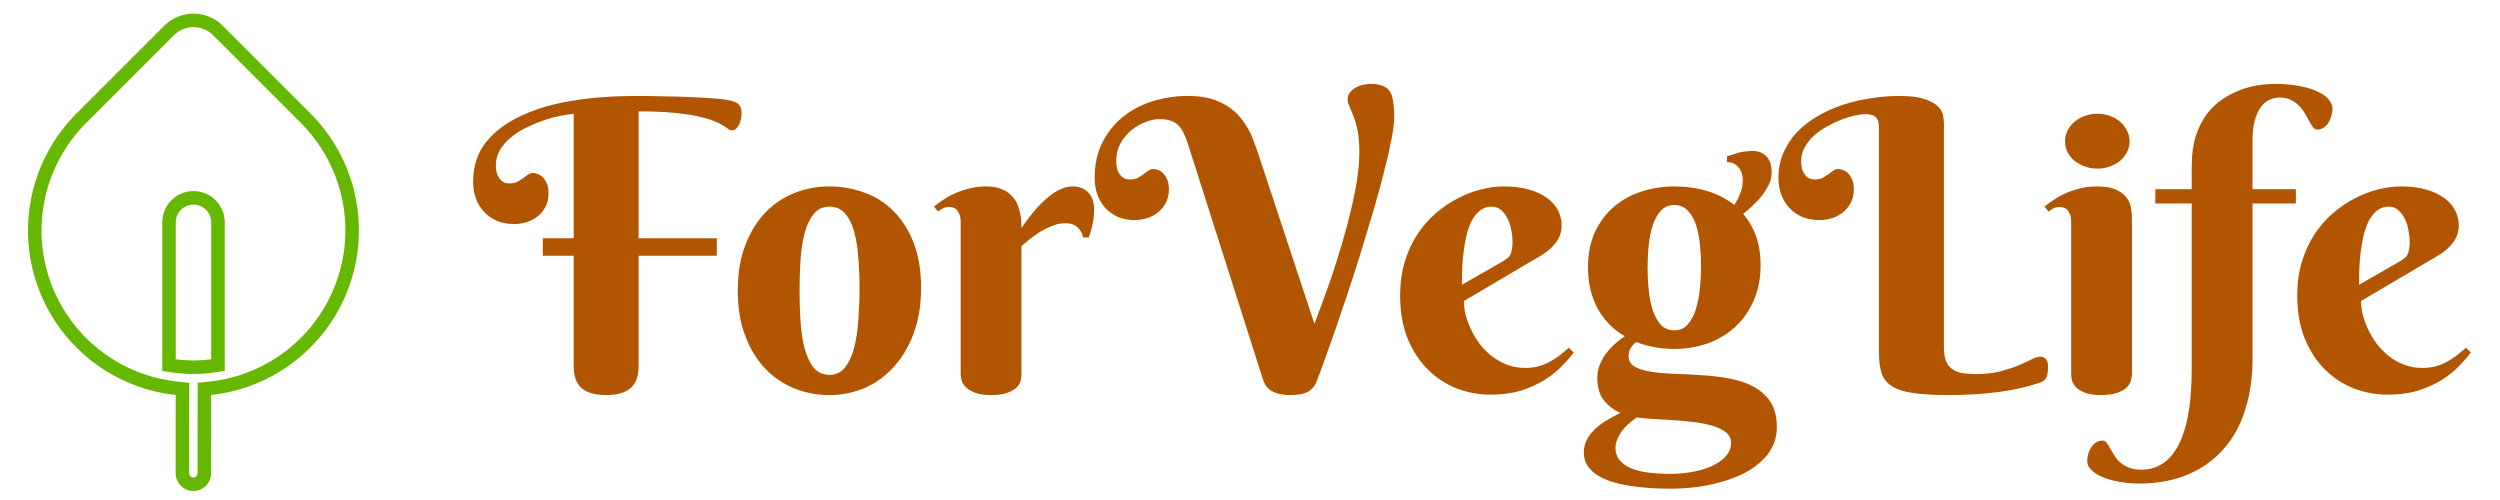 <svg width="185" height="37" viewBox="0 0 185 37" fill="none" xmlns="http://www.w3.org/2000/svg">
<g clip-path="url(#clip0)">
<path d="M53.043 18.922H47.257V27.081C47.257 27.833 47.057 28.38 46.656 28.722C46.266 29.064 45.665 29.234 44.855 29.234C44.034 29.234 43.429 29.064 43.038 28.722C42.648 28.38 42.452 27.833 42.452 27.081V18.922H40.167V17.633H42.452V8.419C42.14 8.448 41.778 8.507 41.368 8.595C40.968 8.673 40.553 8.79 40.123 8.946C39.703 9.093 39.288 9.269 38.878 9.474C38.468 9.679 38.102 9.918 37.779 10.191C37.457 10.465 37.193 10.773 36.988 11.114C36.793 11.446 36.695 11.808 36.695 12.198C36.695 12.511 36.734 12.76 36.812 12.945C36.9 13.131 36.998 13.273 37.105 13.37C37.213 13.458 37.32 13.517 37.428 13.546C37.545 13.565 37.628 13.575 37.677 13.575C37.921 13.575 38.121 13.536 38.277 13.458C38.434 13.37 38.575 13.282 38.702 13.194C38.829 13.097 38.946 13.009 39.054 12.931C39.171 12.843 39.303 12.799 39.449 12.799C39.566 12.799 39.688 12.828 39.815 12.887C39.952 12.935 40.074 13.019 40.182 13.136C40.299 13.253 40.397 13.409 40.475 13.604C40.553 13.79 40.592 14.02 40.592 14.293C40.592 14.684 40.514 15.025 40.357 15.318C40.211 15.602 40.016 15.836 39.772 16.021C39.537 16.207 39.264 16.349 38.951 16.446C38.648 16.534 38.346 16.578 38.043 16.578C37.574 16.578 37.149 16.5 36.769 16.344C36.398 16.178 36.08 15.953 35.816 15.67C35.553 15.387 35.352 15.06 35.216 14.688C35.079 14.308 35.011 13.898 35.011 13.458C35.011 12.315 35.323 11.344 35.948 10.543C36.583 9.742 37.447 9.088 38.541 8.58C39.635 8.062 40.909 7.687 42.364 7.452C43.819 7.218 45.377 7.101 47.037 7.101C47.711 7.101 48.414 7.11 49.147 7.13C49.879 7.14 50.567 7.159 51.212 7.188C51.866 7.218 52.442 7.252 52.94 7.291C53.438 7.33 53.79 7.374 53.995 7.423C54.19 7.472 54.347 7.525 54.464 7.584C54.581 7.643 54.669 7.711 54.727 7.789C54.786 7.867 54.825 7.96 54.845 8.067C54.864 8.165 54.874 8.282 54.874 8.419C54.874 8.536 54.859 8.668 54.83 8.814C54.801 8.951 54.757 9.083 54.698 9.21C54.64 9.327 54.566 9.43 54.478 9.518C54.391 9.605 54.283 9.649 54.156 9.649C54.078 9.649 53.99 9.615 53.893 9.547C53.805 9.479 53.673 9.391 53.497 9.283C53.331 9.176 53.102 9.063 52.809 8.946C52.525 8.829 52.14 8.717 51.651 8.609C51.173 8.502 50.572 8.414 49.85 8.346C49.137 8.277 48.273 8.243 47.257 8.243V17.633H53.043V18.922ZM54.596 21.5C54.596 20.221 54.781 19.102 55.152 18.145C55.523 17.179 56.017 16.373 56.632 15.729C57.257 15.084 57.98 14.601 58.8 14.278C59.62 13.956 60.48 13.795 61.378 13.795C62.276 13.795 63.136 13.946 63.956 14.249C64.776 14.542 65.494 14.996 66.109 15.611C66.734 16.227 67.232 17.008 67.603 17.955C67.975 18.893 68.16 20.006 68.16 21.295C68.16 22.574 67.975 23.707 67.603 24.693C67.232 25.68 66.734 26.51 66.109 27.184C65.494 27.857 64.776 28.37 63.956 28.722C63.136 29.064 62.276 29.234 61.378 29.234C60.48 29.234 59.62 29.073 58.8 28.751C57.98 28.419 57.257 27.931 56.632 27.286C56.017 26.642 55.523 25.836 55.152 24.869C54.781 23.902 54.596 22.779 54.596 21.5ZM63.605 21.354C63.605 20.572 63.575 19.82 63.517 19.098C63.468 18.365 63.365 17.716 63.209 17.149C63.053 16.583 62.828 16.134 62.535 15.802C62.242 15.46 61.856 15.289 61.378 15.289C60.899 15.289 60.514 15.47 60.221 15.831C59.928 16.183 59.703 16.651 59.547 17.237C59.391 17.814 59.288 18.473 59.239 19.215C59.19 19.957 59.166 20.719 59.166 21.5C59.166 22.281 59.19 23.048 59.239 23.8C59.288 24.542 59.391 25.206 59.547 25.792C59.703 26.378 59.928 26.852 60.221 27.213C60.514 27.564 60.899 27.74 61.378 27.74C61.856 27.74 62.242 27.555 62.535 27.184C62.828 26.812 63.053 26.324 63.209 25.719C63.365 25.113 63.468 24.43 63.517 23.668C63.575 22.906 63.605 22.135 63.605 21.354ZM75.587 16.886C75.958 16.319 76.353 15.807 76.773 15.348C76.949 15.152 77.14 14.962 77.345 14.776C77.55 14.591 77.76 14.425 77.975 14.278C78.199 14.132 78.429 14.015 78.663 13.927C78.897 13.839 79.132 13.795 79.366 13.795C79.864 13.795 80.255 13.946 80.538 14.249C80.821 14.542 80.963 14.957 80.963 15.494C80.963 15.826 80.934 16.148 80.875 16.461C80.826 16.764 80.724 17.135 80.567 17.574H80.157C80.099 17.271 79.962 17.023 79.747 16.827C79.532 16.622 79.22 16.52 78.81 16.52C78.507 16.52 78.209 16.578 77.916 16.695C77.623 16.803 77.335 16.939 77.052 17.105C76.778 17.271 76.515 17.452 76.261 17.648C76.017 17.843 75.792 18.028 75.587 18.204V27.711C75.587 27.838 75.567 27.989 75.528 28.165C75.489 28.341 75.392 28.507 75.235 28.663C75.089 28.819 74.864 28.951 74.561 29.059C74.269 29.176 73.863 29.234 73.346 29.234C72.828 29.234 72.418 29.171 72.115 29.044C71.822 28.927 71.598 28.785 71.441 28.619C71.285 28.453 71.188 28.282 71.148 28.106C71.109 27.931 71.09 27.789 71.09 27.682V16.373C71.09 16.09 71.022 15.846 70.885 15.641C70.758 15.426 70.538 15.318 70.226 15.318C70.06 15.318 69.918 15.348 69.801 15.406C69.684 15.465 69.557 15.548 69.42 15.655L69.112 15.289C69.337 15.104 69.586 14.923 69.859 14.747C70.143 14.562 70.445 14.4 70.768 14.264C71.09 14.127 71.436 14.015 71.808 13.927C72.179 13.839 72.569 13.795 72.98 13.795C73.399 13.795 73.756 13.854 74.049 13.971C74.352 14.078 74.596 14.225 74.781 14.41C74.977 14.586 75.128 14.786 75.235 15.011C75.343 15.235 75.421 15.465 75.47 15.699C75.528 15.924 75.562 16.144 75.572 16.358C75.582 16.564 75.587 16.739 75.587 16.886ZM97.267 23.961C97.618 23.053 97.989 22.042 98.38 20.929C98.77 19.806 99.127 18.673 99.449 17.53C99.781 16.378 100.055 15.26 100.27 14.176C100.484 13.092 100.592 12.125 100.592 11.275C100.592 10.631 100.548 10.094 100.46 9.664C100.372 9.234 100.27 8.878 100.152 8.595C100.045 8.302 99.947 8.062 99.859 7.877C99.772 7.691 99.728 7.521 99.728 7.364C99.728 7.159 99.781 6.988 99.889 6.852C100.006 6.705 100.147 6.583 100.313 6.485C100.479 6.388 100.66 6.319 100.855 6.28C101.051 6.231 101.236 6.207 101.412 6.207C101.803 6.207 102.13 6.266 102.394 6.383C102.667 6.5 102.857 6.7 102.965 6.983C103.014 7.13 103.053 7.286 103.082 7.452C103.111 7.608 103.131 7.765 103.141 7.921C103.16 8.067 103.17 8.209 103.17 8.346C103.17 8.473 103.17 8.575 103.17 8.653C103.17 9.063 103.102 9.625 102.965 10.338C102.828 11.051 102.643 11.856 102.408 12.755C102.184 13.653 101.92 14.615 101.617 15.641C101.314 16.666 101.002 17.701 100.68 18.746C100.357 19.781 100.03 20.797 99.698 21.793C99.366 22.789 99.054 23.712 98.761 24.561C98.468 25.401 98.204 26.139 97.97 26.773C97.745 27.408 97.569 27.882 97.442 28.194C97.355 28.419 97.242 28.6 97.106 28.736C96.978 28.873 96.832 28.976 96.666 29.044C96.5 29.122 96.314 29.171 96.109 29.19C95.914 29.22 95.709 29.234 95.494 29.234C95.103 29.234 94.786 29.195 94.542 29.117C94.298 29.039 94.098 28.941 93.941 28.824C93.795 28.707 93.688 28.58 93.619 28.443C93.551 28.307 93.497 28.185 93.458 28.077L87.906 10.646C87.799 10.313 87.686 10.035 87.569 9.811C87.462 9.576 87.325 9.386 87.159 9.239C87.003 9.093 86.812 8.985 86.588 8.917C86.363 8.849 86.085 8.814 85.753 8.814C85.48 8.814 85.162 8.883 84.801 9.02C84.439 9.146 84.093 9.342 83.761 9.605C83.439 9.859 83.165 10.182 82.94 10.572C82.716 10.953 82.603 11.398 82.603 11.905C82.603 12.218 82.643 12.467 82.721 12.652C82.809 12.838 82.906 12.979 83.014 13.077C83.121 13.165 83.228 13.224 83.336 13.253C83.453 13.273 83.536 13.282 83.585 13.282C83.829 13.282 84.029 13.243 84.186 13.165C84.342 13.077 84.483 12.989 84.61 12.901C84.737 12.804 84.855 12.716 84.962 12.638C85.079 12.55 85.211 12.506 85.357 12.506C85.475 12.506 85.597 12.535 85.724 12.594C85.86 12.643 85.982 12.726 86.09 12.843C86.207 12.96 86.305 13.116 86.383 13.312C86.461 13.497 86.5 13.727 86.5 14C86.5 14.391 86.422 14.727 86.266 15.011C86.119 15.294 85.924 15.533 85.68 15.729C85.445 15.914 85.172 16.056 84.859 16.153C84.557 16.241 84.254 16.285 83.951 16.285C83.482 16.285 83.062 16.202 82.691 16.036C82.33 15.87 82.022 15.646 81.769 15.362C81.524 15.079 81.334 14.752 81.197 14.381C81.07 14 81.007 13.595 81.007 13.165C81.007 12.149 81.202 11.266 81.593 10.514C81.983 9.752 82.501 9.117 83.145 8.609C83.79 8.102 84.522 7.726 85.343 7.481C86.163 7.228 87.008 7.101 87.877 7.101C88.853 7.101 89.654 7.252 90.279 7.555C90.904 7.848 91.407 8.229 91.788 8.697C92.179 9.166 92.486 9.693 92.711 10.279C92.936 10.855 93.136 11.427 93.311 11.993L97.267 23.961ZM108.326 22.276C108.326 22.589 108.37 22.931 108.458 23.302C108.556 23.663 108.692 24.029 108.868 24.4C109.044 24.771 109.259 25.128 109.513 25.47C109.776 25.802 110.074 26.1 110.406 26.363C110.748 26.627 111.124 26.837 111.534 26.993C111.944 27.149 112.394 27.227 112.882 27.227C113.224 27.227 113.541 27.189 113.834 27.11C114.127 27.032 114.4 26.925 114.654 26.788C114.908 26.651 115.152 26.495 115.387 26.319C115.621 26.134 115.855 25.939 116.09 25.733L116.456 26.085C116.231 26.388 115.943 26.72 115.592 27.081C115.24 27.442 114.815 27.784 114.317 28.106C113.819 28.419 113.238 28.683 112.574 28.898C111.91 29.102 111.153 29.205 110.304 29.205C109.454 29.205 108.624 29.054 107.813 28.751C107.013 28.439 106.3 27.975 105.675 27.359C105.05 26.744 104.547 25.977 104.166 25.06C103.795 24.142 103.609 23.067 103.609 21.837C103.609 20.948 103.722 20.133 103.946 19.391C104.171 18.648 104.474 17.98 104.854 17.384C105.245 16.788 105.694 16.266 106.202 15.816C106.72 15.367 107.262 14.996 107.828 14.703C108.395 14.4 108.971 14.176 109.557 14.029C110.152 13.873 110.724 13.795 111.271 13.795C111.993 13.795 112.623 13.873 113.16 14.029C113.697 14.185 114.142 14.396 114.493 14.659C114.854 14.923 115.123 15.23 115.299 15.582C115.475 15.924 115.562 16.285 115.562 16.666C115.562 17.125 115.431 17.54 115.167 17.911C114.903 18.273 114.552 18.59 114.112 18.863L108.326 22.276ZM111.271 19.303C111.397 19.225 111.5 19.151 111.578 19.083C111.666 19.005 111.734 18.917 111.783 18.819C111.832 18.712 111.866 18.585 111.886 18.439C111.915 18.282 111.93 18.092 111.93 17.867C111.93 17.623 111.9 17.355 111.842 17.061C111.793 16.759 111.705 16.476 111.578 16.212C111.451 15.948 111.29 15.729 111.095 15.553C110.899 15.377 110.665 15.289 110.392 15.289C110.04 15.289 109.737 15.396 109.483 15.611C109.239 15.816 109.034 16.085 108.868 16.417C108.712 16.749 108.585 17.13 108.487 17.56C108.399 17.98 108.331 18.404 108.282 18.834C108.233 19.264 108.204 19.679 108.194 20.079C108.185 20.47 108.18 20.802 108.18 21.075L111.271 19.303ZM117.511 19.786C117.511 18.79 117.682 17.921 118.023 17.179C118.375 16.427 118.844 15.802 119.43 15.304C120.016 14.796 120.694 14.42 121.466 14.176C122.237 13.922 123.048 13.795 123.897 13.795C124.747 13.795 125.553 13.907 126.314 14.132C127.076 14.356 127.75 14.703 128.336 15.172C128.521 14.889 128.673 14.591 128.79 14.278C128.907 13.966 128.966 13.653 128.966 13.341C128.966 12.931 128.854 12.604 128.629 12.359C128.414 12.115 128.136 11.993 127.794 11.993V11.568C128.009 11.5 128.199 11.441 128.365 11.393C128.531 11.334 128.683 11.29 128.819 11.261C128.956 11.231 129.093 11.212 129.229 11.202C129.366 11.183 129.518 11.173 129.684 11.173C130.143 11.173 130.494 11.315 130.738 11.598C130.982 11.881 131.104 12.271 131.104 12.77C131.104 13.062 131.036 13.355 130.899 13.648C130.763 13.932 130.592 14.205 130.387 14.469C130.182 14.732 129.952 14.981 129.698 15.216C129.454 15.45 129.22 15.655 128.995 15.831C129.405 16.3 129.723 16.847 129.947 17.472C130.172 18.097 130.284 18.81 130.284 19.61C130.284 20.616 130.108 21.505 129.757 22.276C129.415 23.048 128.951 23.697 128.365 24.225C127.779 24.752 127.101 25.152 126.329 25.426C125.558 25.689 124.747 25.821 123.897 25.821C123.399 25.821 122.911 25.777 122.433 25.689C121.954 25.602 121.505 25.475 121.085 25.309C120.929 25.426 120.792 25.572 120.675 25.748C120.567 25.924 120.514 26.119 120.514 26.334C120.514 26.695 120.67 26.964 120.982 27.14C121.295 27.315 121.71 27.442 122.228 27.52C122.745 27.599 123.331 27.648 123.985 27.667C124.64 27.686 125.309 27.721 125.992 27.77C126.686 27.809 127.359 27.892 128.014 28.019C128.668 28.136 129.254 28.336 129.771 28.619C130.289 28.893 130.704 29.269 131.017 29.747C131.329 30.226 131.485 30.846 131.485 31.607C131.485 32.164 131.368 32.662 131.134 33.102C130.899 33.551 130.582 33.941 130.182 34.273C129.791 34.615 129.332 34.903 128.805 35.138C128.287 35.382 127.735 35.577 127.149 35.724C126.573 35.88 125.982 35.992 125.377 36.06C124.781 36.129 124.21 36.163 123.663 36.163C122.667 36.163 121.769 36.109 120.968 36.002C120.177 35.904 119.503 35.748 118.946 35.533C118.39 35.318 117.96 35.04 117.657 34.698C117.354 34.356 117.203 33.946 117.203 33.468C117.203 33.126 117.281 32.809 117.438 32.516C117.594 32.232 117.799 31.969 118.053 31.725C118.316 31.49 118.609 31.275 118.932 31.08C119.254 30.895 119.581 30.719 119.913 30.553C119.425 30.348 119.015 30.035 118.683 29.615C118.36 29.205 118.199 28.658 118.199 27.975C118.199 27.613 118.263 27.281 118.39 26.979C118.517 26.666 118.678 26.383 118.873 26.129C119.078 25.865 119.298 25.631 119.532 25.426C119.776 25.211 120.011 25.03 120.235 24.884C119.835 24.649 119.464 24.366 119.122 24.034C118.79 23.692 118.502 23.311 118.258 22.892C118.023 22.462 117.838 21.988 117.701 21.471C117.574 20.953 117.511 20.392 117.511 19.786ZM125.875 19.669C125.875 19.102 125.846 18.551 125.787 18.014C125.729 17.477 125.626 16.998 125.479 16.578C125.333 16.158 125.133 15.821 124.879 15.567C124.625 15.304 124.298 15.172 123.897 15.172C123.497 15.172 123.17 15.309 122.916 15.582C122.662 15.846 122.462 16.197 122.315 16.637C122.169 17.066 122.066 17.56 122.008 18.116C121.949 18.663 121.92 19.22 121.92 19.786C121.92 20.362 121.949 20.929 122.008 21.485C122.066 22.042 122.169 22.54 122.315 22.98C122.462 23.419 122.662 23.775 122.916 24.049C123.17 24.312 123.497 24.444 123.897 24.444C124.298 24.444 124.625 24.303 124.879 24.02C125.133 23.736 125.333 23.37 125.479 22.921C125.626 22.462 125.729 21.949 125.787 21.383C125.846 20.816 125.875 20.245 125.875 19.669ZM128.102 32.779C128.102 32.467 127.979 32.208 127.735 32.003C127.491 31.808 127.169 31.646 126.769 31.52C126.378 31.402 125.929 31.31 125.421 31.241C124.923 31.183 124.415 31.134 123.897 31.095C123.38 31.065 122.877 31.036 122.389 31.007C121.9 30.977 121.476 30.939 121.114 30.89C120.909 31.036 120.709 31.192 120.514 31.358C120.328 31.534 120.162 31.715 120.016 31.9C119.879 32.096 119.767 32.296 119.679 32.501C119.591 32.716 119.547 32.931 119.547 33.145C119.547 33.517 119.654 33.824 119.869 34.068C120.084 34.322 120.372 34.523 120.733 34.669C121.104 34.815 121.529 34.918 122.008 34.977C122.496 35.035 123.009 35.065 123.546 35.065C124.259 35.065 124.898 35.001 125.465 34.874C126.031 34.757 126.51 34.591 126.9 34.376C127.291 34.171 127.589 33.932 127.794 33.658C127.999 33.385 128.102 33.092 128.102 32.779ZM143.849 25.675C143.849 26.095 143.897 26.436 143.995 26.7C144.103 26.954 144.254 27.154 144.449 27.301C144.645 27.447 144.889 27.55 145.182 27.608C145.484 27.657 145.836 27.682 146.236 27.682C146.881 27.682 147.462 27.618 147.979 27.491C148.497 27.355 148.951 27.208 149.342 27.052C149.732 26.886 150.06 26.734 150.323 26.598C150.597 26.461 150.807 26.393 150.953 26.393C151.139 26.393 151.285 26.451 151.393 26.568C151.5 26.686 151.554 26.856 151.554 27.081C151.554 27.472 151.515 27.755 151.437 27.931C151.358 28.097 151.197 28.224 150.953 28.311C150.064 28.624 149.063 28.854 147.95 29C146.837 29.156 145.577 29.234 144.171 29.234C143.126 29.234 142.271 29.186 141.607 29.088C140.943 29 140.421 28.839 140.04 28.605C139.659 28.37 139.396 28.053 139.249 27.652C139.112 27.242 139.044 26.72 139.044 26.085V9.444C139.044 9.229 139.02 9.059 138.971 8.932C138.922 8.805 138.854 8.707 138.766 8.639C138.678 8.561 138.57 8.512 138.443 8.492C138.326 8.463 138.194 8.448 138.048 8.448C137.833 8.448 137.564 8.482 137.242 8.551C136.93 8.619 136.598 8.722 136.246 8.858C135.895 8.995 135.538 9.166 135.177 9.371C134.825 9.566 134.508 9.791 134.225 10.045C133.951 10.299 133.727 10.582 133.551 10.895C133.375 11.207 133.287 11.544 133.287 11.905C133.287 12.218 133.326 12.467 133.404 12.652C133.492 12.838 133.59 12.979 133.697 13.077C133.805 13.165 133.912 13.224 134.02 13.253C134.137 13.273 134.22 13.282 134.269 13.282C134.513 13.282 134.713 13.243 134.869 13.165C135.025 13.077 135.167 12.989 135.294 12.901C135.421 12.804 135.538 12.716 135.646 12.638C135.763 12.55 135.895 12.506 136.041 12.506C136.158 12.506 136.28 12.535 136.407 12.594C136.544 12.643 136.666 12.726 136.773 12.843C136.891 12.96 136.988 13.116 137.066 13.312C137.145 13.497 137.184 13.727 137.184 14C137.184 14.391 137.105 14.727 136.949 15.011C136.803 15.294 136.607 15.533 136.363 15.729C136.129 15.914 135.855 16.056 135.543 16.153C135.24 16.241 134.938 16.285 134.635 16.285C134.166 16.285 133.741 16.207 133.36 16.051C132.989 15.885 132.672 15.66 132.408 15.377C132.145 15.094 131.944 14.762 131.808 14.381C131.671 14 131.603 13.595 131.603 13.165C131.603 12.491 131.725 11.876 131.969 11.319C132.213 10.753 132.545 10.245 132.965 9.796C133.395 9.347 133.893 8.956 134.459 8.624C135.035 8.282 135.655 7.999 136.319 7.774C136.983 7.55 137.677 7.384 138.399 7.276C139.122 7.159 139.845 7.101 140.567 7.101C141.368 7.101 141.988 7.179 142.428 7.335C142.877 7.481 143.204 7.662 143.409 7.877C143.624 8.092 143.751 8.316 143.79 8.551C143.829 8.785 143.849 8.98 143.849 9.137V25.675ZM157.765 27.682C157.765 27.809 157.74 27.965 157.691 28.15C157.652 28.326 157.55 28.497 157.384 28.663C157.228 28.819 156.998 28.951 156.695 29.059C156.393 29.176 155.982 29.234 155.465 29.234C154.947 29.234 154.542 29.171 154.249 29.044C153.956 28.927 153.736 28.785 153.59 28.619C153.443 28.453 153.351 28.282 153.312 28.106C153.282 27.931 153.268 27.789 153.268 27.682V16.373C153.268 16.09 153.199 15.846 153.062 15.641C152.936 15.426 152.716 15.318 152.403 15.318C152.237 15.318 152.096 15.348 151.979 15.406C151.861 15.465 151.734 15.548 151.598 15.655L151.29 15.289C151.515 15.104 151.764 14.923 152.037 14.747C152.32 14.562 152.623 14.4 152.945 14.264C153.268 14.127 153.614 14.015 153.985 13.927C154.356 13.839 154.747 13.795 155.157 13.795C155.792 13.795 156.285 13.883 156.637 14.059C156.988 14.225 157.247 14.435 157.413 14.688C157.579 14.933 157.677 15.196 157.706 15.479C157.745 15.763 157.765 16.012 157.765 16.227V27.682ZM152.813 10.455C152.813 10.182 152.872 9.923 152.989 9.679C153.116 9.425 153.287 9.205 153.502 9.02C153.727 8.834 153.98 8.688 154.264 8.58C154.557 8.473 154.874 8.419 155.216 8.419C155.548 8.419 155.855 8.473 156.139 8.58C156.432 8.688 156.686 8.834 156.9 9.02C157.115 9.205 157.281 9.425 157.398 9.679C157.525 9.923 157.589 10.182 157.589 10.455C157.589 10.738 157.525 11.002 157.398 11.246C157.281 11.49 157.115 11.705 156.9 11.891C156.686 12.066 156.432 12.208 156.139 12.315C155.855 12.423 155.548 12.477 155.216 12.477C154.874 12.477 154.557 12.423 154.264 12.315C153.98 12.208 153.727 12.066 153.502 11.891C153.287 11.705 153.116 11.49 152.989 11.246C152.872 11.002 152.813 10.738 152.813 10.455ZM168.692 7.218C168.419 7.218 168.16 7.276 167.916 7.394C167.672 7.511 167.457 7.701 167.271 7.965C167.096 8.219 166.954 8.546 166.847 8.946C166.739 9.347 166.686 9.83 166.686 10.396V14H169.894V15.055H166.686V26.598C166.686 27.926 166.51 29.151 166.158 30.274C165.816 31.398 165.294 32.364 164.591 33.175C163.888 33.995 163.009 34.635 161.954 35.094C160.899 35.553 159.669 35.782 158.263 35.782C157.765 35.782 157.286 35.738 156.827 35.65C156.368 35.572 155.963 35.46 155.611 35.313C155.26 35.167 154.981 34.991 154.776 34.786C154.562 34.591 154.454 34.371 154.454 34.127C154.454 33.951 154.479 33.77 154.527 33.585C154.576 33.409 154.649 33.248 154.747 33.102C154.845 32.955 154.967 32.833 155.113 32.735C155.25 32.648 155.411 32.603 155.597 32.603C155.704 32.603 155.802 32.657 155.89 32.765C155.968 32.872 156.051 33.004 156.139 33.16C156.227 33.316 156.329 33.487 156.446 33.673C156.554 33.868 156.695 34.044 156.871 34.2C157.047 34.356 157.267 34.488 157.53 34.596C157.784 34.703 158.097 34.757 158.468 34.757C158.966 34.757 159.405 34.654 159.786 34.449C160.167 34.254 160.494 33.98 160.768 33.629C161.041 33.277 161.271 32.862 161.456 32.384C161.642 31.905 161.788 31.393 161.896 30.846C162.003 30.299 162.076 29.727 162.115 29.132C162.164 28.536 162.188 27.94 162.188 27.345V15.055H159.493V14H162.188V12.286C162.188 11.427 162.291 10.68 162.496 10.045C162.711 9.4 162.989 8.854 163.331 8.404C163.683 7.955 164.078 7.589 164.518 7.306C164.957 7.022 165.401 6.798 165.851 6.632C166.31 6.466 166.754 6.354 167.184 6.295C167.613 6.236 167.989 6.207 168.312 6.207C169.005 6.207 169.62 6.261 170.157 6.368C170.694 6.466 171.144 6.603 171.505 6.778C171.866 6.944 172.14 7.14 172.325 7.364C172.511 7.589 172.604 7.818 172.604 8.053C172.604 8.229 172.574 8.409 172.516 8.595C172.467 8.771 172.394 8.937 172.296 9.093C172.198 9.239 172.076 9.361 171.93 9.459C171.793 9.547 171.637 9.591 171.461 9.591C171.354 9.591 171.256 9.532 171.168 9.415C171.08 9.298 170.987 9.151 170.89 8.976C170.792 8.8 170.685 8.609 170.567 8.404C170.45 8.199 170.304 8.009 170.128 7.833C169.962 7.657 169.762 7.511 169.527 7.394C169.293 7.276 169.015 7.218 168.692 7.218ZM174.713 22.276C174.713 22.589 174.757 22.931 174.845 23.302C174.942 23.663 175.079 24.029 175.255 24.4C175.431 24.771 175.646 25.128 175.899 25.47C176.163 25.802 176.461 26.1 176.793 26.363C177.135 26.627 177.511 26.837 177.921 26.993C178.331 27.149 178.78 27.227 179.269 27.227C179.61 27.227 179.928 27.189 180.221 27.11C180.514 27.032 180.787 26.925 181.041 26.788C181.295 26.651 181.539 26.495 181.773 26.319C182.008 26.134 182.242 25.939 182.477 25.733L182.843 26.085C182.618 26.388 182.33 26.72 181.979 27.081C181.627 27.442 181.202 27.784 180.704 28.106C180.206 28.419 179.625 28.683 178.961 28.898C178.297 29.102 177.54 29.205 176.69 29.205C175.841 29.205 175.011 29.054 174.2 28.751C173.399 28.439 172.687 27.975 172.062 27.359C171.437 26.744 170.934 25.977 170.553 25.06C170.182 24.142 169.996 23.067 169.996 21.837C169.996 20.948 170.108 20.133 170.333 19.391C170.558 18.648 170.86 17.98 171.241 17.384C171.632 16.788 172.081 16.266 172.589 15.816C173.106 15.367 173.648 14.996 174.215 14.703C174.781 14.4 175.357 14.176 175.943 14.029C176.539 13.873 177.11 13.795 177.657 13.795C178.38 13.795 179.01 13.873 179.547 14.029C180.084 14.185 180.528 14.396 180.88 14.659C181.241 14.923 181.51 15.23 181.686 15.582C181.861 15.924 181.949 16.285 181.949 16.666C181.949 17.125 181.817 17.54 181.554 17.911C181.29 18.273 180.938 18.59 180.499 18.863L174.713 22.276ZM177.657 19.303C177.784 19.225 177.887 19.151 177.965 19.083C178.053 19.005 178.121 18.917 178.17 18.819C178.219 18.712 178.253 18.585 178.272 18.439C178.302 18.282 178.316 18.092 178.316 17.867C178.316 17.623 178.287 17.355 178.229 17.061C178.18 16.759 178.092 16.476 177.965 16.212C177.838 15.948 177.677 15.729 177.481 15.553C177.286 15.377 177.052 15.289 176.778 15.289C176.427 15.289 176.124 15.396 175.87 15.611C175.626 15.816 175.421 16.085 175.255 16.417C175.099 16.749 174.972 17.13 174.874 17.56C174.786 17.98 174.718 18.404 174.669 18.834C174.62 19.264 174.591 19.679 174.581 20.079C174.571 20.47 174.566 20.802 174.566 21.075L177.657 19.303Z" fill="#B15500"/>
<path d="M13.501 29.229L13.502 28.779L13.055 28.731C10.852 28.494 8.762 27.639 7.026 26.264C5.289 24.89 3.977 23.052 3.24 20.963C2.504 18.874 2.373 16.619 2.864 14.459C3.354 12.298 4.446 10.321 6.012 8.754C6.012 8.754 6.012 8.754 6.012 8.754L12.507 2.258C12.988 1.778 13.639 1.508 14.319 1.508C14.998 1.508 15.649 1.777 16.13 2.258L22.62 8.748C24.186 10.314 25.278 12.292 25.767 14.452C26.258 16.613 26.126 18.868 25.389 20.957C24.652 23.047 23.339 24.885 21.602 26.26C19.865 27.636 17.774 28.492 15.571 28.73L15.125 28.778L15.125 29.226L15.122 35.001L15.122 35.001L15.122 35.009C15.123 35.117 15.104 35.224 15.064 35.324C15.024 35.425 14.964 35.516 14.889 35.593C14.813 35.669 14.723 35.731 14.623 35.772C14.524 35.814 14.417 35.835 14.309 35.835C14.201 35.835 14.095 35.814 13.995 35.772C13.896 35.73 13.806 35.669 13.73 35.592C13.655 35.516 13.595 35.424 13.555 35.324C13.515 35.224 13.496 35.117 13.498 35.009L13.498 35.009L13.498 35.001L13.501 29.229ZM15.697 27.079L16.129 27.019L16.129 26.583L16.131 16.453C16.131 15.972 15.94 15.511 15.6 15.171C15.26 14.831 14.799 14.64 14.319 14.64C13.838 14.64 13.377 14.831 13.037 15.171C12.697 15.511 12.506 15.972 12.506 16.453L12.506 16.453L12.506 26.585L12.506 27.021L12.938 27.08C13.854 27.205 14.782 27.204 15.697 27.079Z" stroke="#66B700"/>
</g>
<defs>
<clipPath id="clip0">
<rect width="185" height="37" fill="white"/>
</clipPath>
</defs>
</svg>

